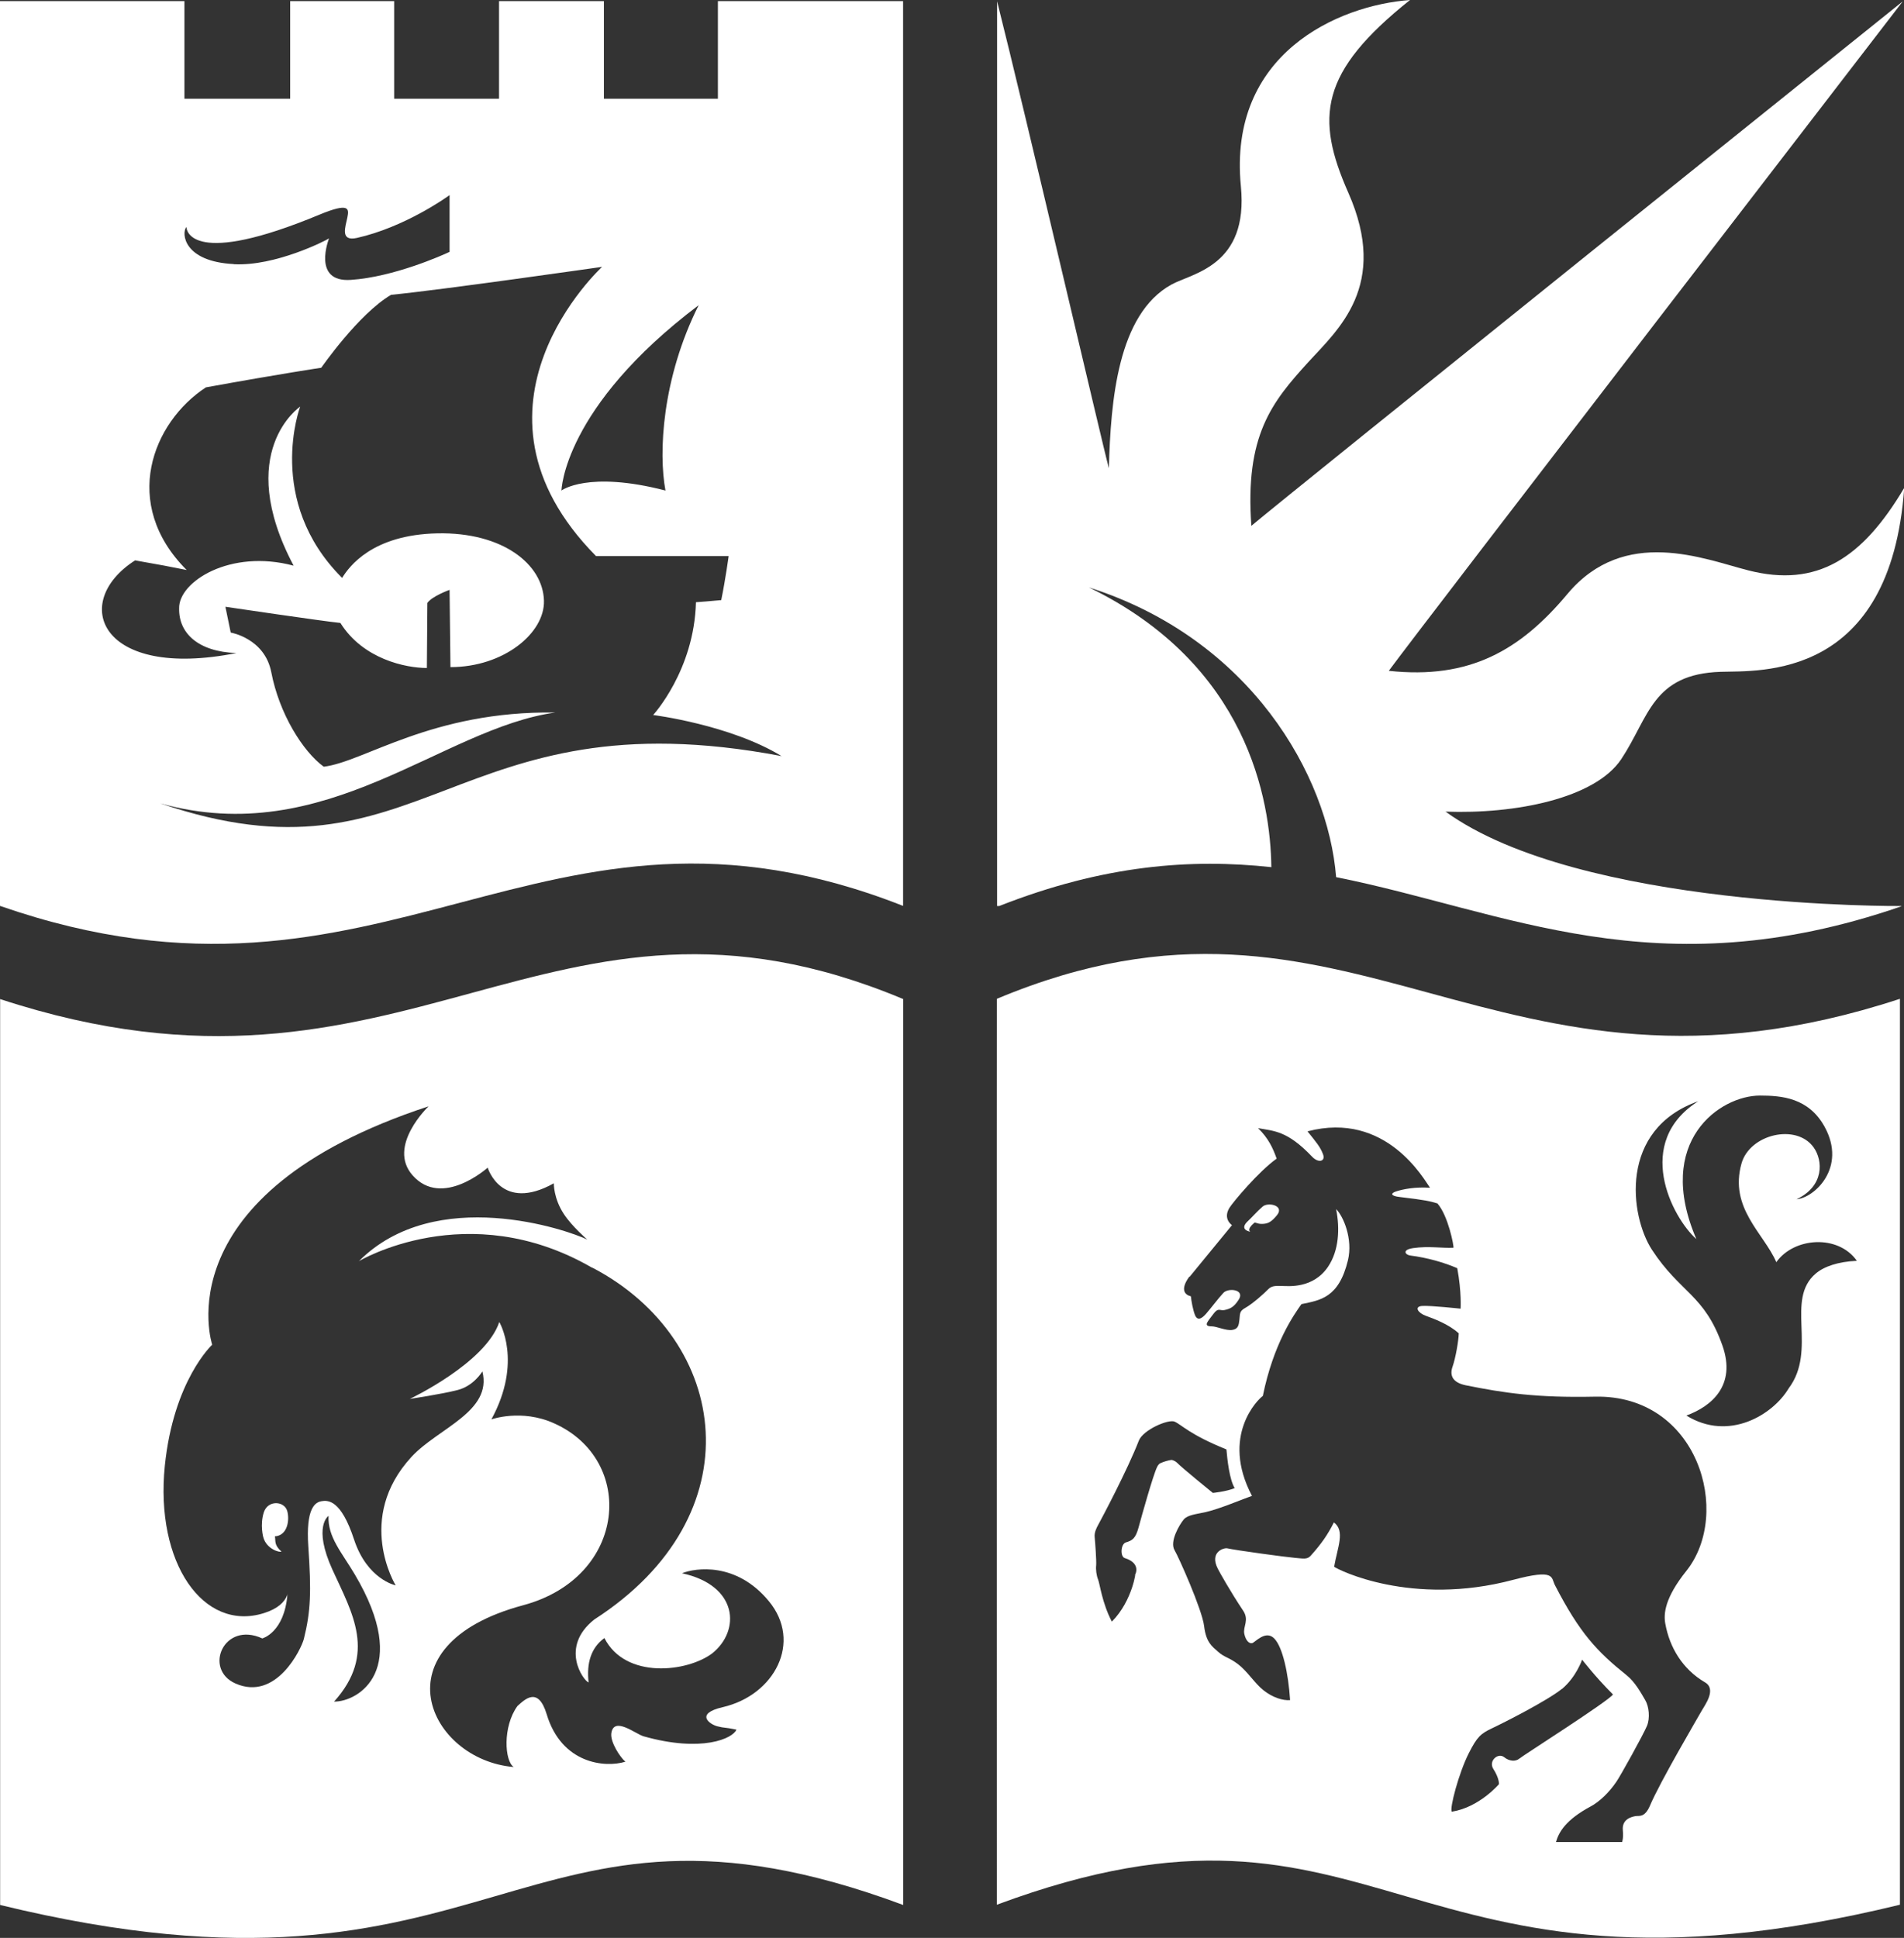 <?xml version="1.0" encoding="UTF-8"?><svg id="svg3087" xmlns="http://www.w3.org/2000/svg" viewBox="0 0 154.33 157.04"><rect x="0" y="0" width="154.33" height="157.04" fill="#333333" stroke="none"/><defs><style>.cls-1{fill:#fff;stroke-width:0px;}</style></defs><g id="g3091"><g id="g3096"><g id="g4202"><g id="g3122"><path id="path3124" class="cls-1" d="m103.05,70.26c-.07-5.39-1.9-16.41-14.79-22.66,13.09,4.16,19.39,15.23,20.04,23.48,13.75,2.74,25.95,9.21,45.77,2.38l.07-.04s-26.07.24-36.97-7.65c5.63.21,12.11-1.06,14.24-4.25,2.26-3.4,2.5-6.9,8.07-7.08,3.13-.1,13.76.69,14.87-14.91-3.4,5.74-7.08,8.11-12.64,6.69-3.55-.9-10.03-3.62-14.66,1.91-3.82,4.57-7.93,6.94-14.48,6.23C115.17,50.82,154.23.11,154.23.11c0,0-50.04,40.16-52.8,42.5-.53-7.33,1.66-10.02,4.6-13.25,2.41-2.64,6.59-6.21,3.26-13.74-2.69-6.09-2.34-9.77,5-15.62-5.84.43-14.76,4.36-13.71,15.09.64,6.48-3.95,7.04-5.63,7.97-4.36,2.41-4.92,9.42-5.07,14.88-.49-1.77-6.83-29.02-9.06-37.84v73.32h.17c8.49-3.34,15.55-3.85,22.06-3.15"/></g><g id="g3174"><path id="path3176" class="cls-1" d="m53.94,39.75c-.57-3.05-.29-9.07,2.69-15.02-10.98,8.29-11.12,15.02-11.12,15.02,0,0,2.12-1.63,8.43,0Zm-5.1-18.13s-13.32,1.91-17.14,2.27c-2.64,1.55-5.66,5.91-5.66,5.91,0,0-3.12.46-9.35,1.59-4.33,2.83-6.94,9.42-1.56,14.8q-1.7-.35-4.18-.78c-5.31,3.4-2.84,9.71,8.21,7.51-3.12-.11-4.68-1.63-4.64-3.61-.07-2.16,4.14-4.85,9.28-3.47-4.89-9.24.53-12.89.53-12.89,0,0-2.87,7.63,3.4,13.88.57-.92,2.44-3.5,7.72-3.61,5.26-.11,8.56,2.48,8.64,5.46.07,2.62-3.26,5.38-7.58,5.38l-.07-6.26s-1.41.5-1.8,1.06c0,.29-.04,5.27-.04,5.27-1.7,0-5.17-.71-7.01-3.65-1.42-.14-9.32-1.31-9.32-1.31l.43,2.09s2.76.46,3.29,3.22c.64,3.34,2.55,6.41,4.25,7.65,3.29-.39,8.75-4.54,18.77-4.39-9.21,1.27-18.55,11.12-32.02,7.36,21.39,7.3,23.59-8.92,50.36-3.83-4.18-2.55-10.41-3.33-10.41-3.33,0,0,3.33-3.61,3.47-9.14.43-.03.99-.07,2.05-.17.36-1.77.6-3.57.6-3.57,0,0-5.84,0-10.75,0-11.94-12.08.51-23.45.51-23.45Zm-29.89-.21c3.36.18,7.45-1.91,7.72-2.09,0,0-1.42,3.58,1.77,3.36,3.46-.23,7.44-2,8-2.27v-4.6c-.31.23-3.68,2.61-7.51,3.47-1.4.31-.92-.92-.78-1.63.14-.71.24-1.29-2.27-.25-10.23,4.25-10.77,1.35-10.77.99-.42.5-.24,2.8,3.83,3.01ZM73.2.09v73.32c-29.5-11.62-41.79,10.91-73.2,0C0,73.75,0,.09,0,.09h14.95v7.91h8.57V.09h8.43v7.91h8.5V.09h8.5v7.91h9.24V.09h15.02"/></g><g id="g3178"><path id="path3180" class="cls-1" d="m101.35,99.82s-.35-.17.32-.73c.08-.07.21.09.6.09.52,0,.79-.17,1.23-.7.65-.79-.71-1.09-1.15-.71-.48.41-.83.84-1.25,1.23,0,0-.7.62.26.82Zm25.25,37.04c-1.17.95-4.78,2.78-5.68,3.2-.9.43-1.19.68-1.86,2-.82,1.61-1.59,4.54-1.38,4.75,2.23-.35,3.82-2.23,3.82-2.23,0,0,.04-.46-.46-1.24-.41-.65.39-1.34.89-.94.38.31.9.38,1.22.11.32-.27,7.28-4.69,7.59-5.2-1.41-1.4-2.5-2.82-2.5-2.82,0,0-.48,1.42-1.64,2.38Zm-27.2-19.41c-2.98-1.2-3.64-2.01-4.2-2.25-.5-.21-2.54.66-2.89,1.54-.92,2.37-2.98,6.25-3.28,6.8-.16.29-.34.64-.3,1.03.04.39.15,1.91.12,2.27-.04.35.02.82.16,1.17.14.35.32,1.88,1.11,3.4,1.73-1.73,1.99-4.29,1.88-3.79,0,.02.55-.93-.83-1.36-.39-.12-.33-1.15.09-1.27.52-.16.78-.3,1.03-1.22.25-.93,1.18-4.24,1.49-4.87.05-.1.13-.27.3-.34.27-.12.58-.21.84-.25.13-.02.38.12.46.2.47.48,2.93,2.47,2.93,2.47,0,0,1.1-.11,1.77-.39-.42-.67-.6-2.3-.67-3.12Zm-3-13.99s-1.04,1.28.13,1.59c.03.37.17,1.1.32,1.49.2.51.53.35.91-.08.37-.42.97-1.23,1.41-1.7.4-.42,1.79-.27,1.22.58-.37.57-.66.72-1.14.82-.38.08-.49-.24-.9.32-.43.59-.89,1-.13,1,.4,0,1.16.37,1.66.29.48-.07.53-.38.58-.81.06-.45-.03-.7.47-.97.64-.36,1.57-1.21,1.86-1.51.32-.34.74-.27,1.17-.27s2.48.25,3.7-1.58c.86-1.29.96-3.05.64-4.65.59.58,1.37,2.42.96,4.14-.74,3.07-2.25,3.24-3.77,3.56-.64.9-2.27,3.22-3.13,7.44-.37.25-3.45,3.22-.88,8.1-.66.22-2.62,1.06-3.78,1.32-.78.17-1.43.22-1.75.59-.35.42-1.17,1.8-.74,2.5.3.49,2.23,4.8,2.39,6.14.16,1.32.64,1.64,1.12,2.07.53.48.88.45,1.62,1.01.75.56,1.38,1.58,2.07,2.12.74.59,1.57.85,2.16.8-.14-2.16-.6-4.29-1.28-4.99-.7-.73-1.57.32-1.79.37-.21.06-.51-.15-.64-.74-.13-.61.43-1.12-.11-1.91-.99-1.48-1.93-3.15-2.04-3.38-.69-1.35.48-1.71.77-1.65.69.16,4.83.72,5.47.77.64.05.99.16,1.28-.16.88-.98,1.38-1.7,1.89-2.71.93.69.29,2.02.02,3.59.27.23,6.27,3.26,14.52,1.06,3.44-.91,3.05-.19,3.38.44,2,3.88,3.42,5.38,5.79,7.28.71.56,1.2,1.48,1.52,2.02.32.53.4,1.48.15,2.09-.32.76-2.16,4.07-2.48,4.53-.6.89-1.39,1.63-2.06,1.99-2.09,1.12-2.61,2.12-2.84,2.9h5.36s.12-.28.06-.95c-.09-.94.76-1.1,1.03-1.15.27-.05.74.16,1.17-.85.8-1.9,3.91-7.19,4.18-7.67.27-.48,1.24-1.76.28-2.32-1.81-1.06-2.87-2.81-3.22-4.77-.14-.78-.05-2.06,1.7-4.25,3.75-4.68.96-14.31-7.4-14.13-4.74.1-7.38-.3-10.46-.92-1.13-.23-1.32-.84-1.08-1.52.25-.71.49-2.12.5-2.69-.81-.75-2.06-1.2-2.66-1.42-.65-.23-.97-.75-.32-.8.65-.05,3.13.22,3.13.22,0,0,.09-1.33-.27-3.28-1.06-.46-2.41-.85-3.82-1.03-.38-.05-.7-.46.25-.6,1.24-.18,2.38.02,3.26-.03.05-.11-.42-2.59-1.3-3.59-.61-.18-.93-.27-3.05-.52-.74-.08-.78-.3-.28-.46.57-.18,1.53-.37,2.73-.29-.46-.63-3.54-6.25-9.93-4.57.71.88,1.06,1.29,1.27,1.89.19.54-.38.71-.9.16-2.02-2.12-3.08-2.07-4.38-2.31.85.82,1.22,1.65,1.51,2.47-1.46,1.04-3.53,3.51-3.83,3.99-.55.91.21,1.4.21,1.4l-3.43,4.18Zm41.3-14.24c-6.54,2.29-5.57,9.33-3.81,12.04,2.31,3.54,4.25,3.61,5.72,7.77,1.15,3.25-.9,4.94-2.92,5.68,3.45,2.13,7.02-.07,8.29-2.2,2.35-3.13-.31-7.19,2.2-9.31.67-.57,1.8-.96,3.33-1.03-1.52-2.16-5.1-1.91-6.53.11-1.01-2.34-3.84-4.38-2.82-8,.67-2.37,4.43-3.26,5.84-1.31.77,1.07.88,3.15-1.38,4.21,1.42-.1,4.11-2.55,2.27-5.88-1.29-2.34-3.47-2.52-5.24-2.52-3.22,0-8.57,3.68-5.15,11.63-1.97-1.75-5.15-7.86.21-11.21Zm16.3-8.28c0-1.17,0,73.41,0,73.41-40.58,9.88-41.75-11.69-73.2,0,0,.95-.01-73.42,0-73.41,28.9-12.11,40.16,10.84,73.2,0"/></g><g id="g3182"><path id="path3184" class="cls-1" d="m26.63,122.84s-1.29.84.32,4.37c1.61,3.52,3.61,6.81.13,10.68,1.97.02,6.27-2.58,1.67-10.32-1.06-1.79-2.2-3.02-2.12-4.73Zm-4.35,1.66c1.06-.07,1.2-1.38,1-2.06-.23-.81-1.57-.91-1.9.12-.32,1.02-.04,2.01-.04,2.01.27.99,1.37,1.26,1.47,1.16-.62-.55-.45-.87-.53-1.23Zm1.02,4.69c-.25,3.12-2.04,3.58-2.04,3.58-3.12-1.43-4.79,2.49-2.18,3.65,3.32,1.47,5.35-2.82,5.55-3.61.56-2.25.61-3.84.36-7.49-.21-3.11.55-3.58,1.07-3.67.52-.09,1.58-.13,2.64,3.11,1.07,3.24,3.37,3.71,3.37,3.71,0,0-3.33-5.42,1.3-10.43,2.16-2.32,6.55-3.65,5.73-6.91,0,0-.68,1.17-2,1.51-1.32.34-3.88.72-3.88.72,0,0,6.14-2.9,7.25-6.23,0,0,1.92,3.2-.64,7.89,0,0,2.43-.87,5.06.31,6.68,2.96,5.97,12.48-2.48,14.75-12.04,3.23-7.66,12.54-.77,13.11-.74-.47-.91-3.27.3-4.94.6-.54,1.68-1.62,2.37.66,1.21,4.03,4.74,4.36,6.38,3.85-.43-.36-1.23-1.59-1.14-2.3.2-1.41,1.96.05,2.61.24,4.74,1.34,7.26.17,7.53-.54-1.06-.22-.88-.1-1.55-.27-.62-.16-1.84-1.02.44-1.55,4.19-.96,6.49-5.28,3.73-8.6-2.63-3.18-5.95-2.69-7.03-2.25,4.54.98,4.77,4.63,2.45,6.49-2.02,1.52-7.03,2.12-8.74-1.24-1.08.78-1.46,2.03-1.28,3.6-.45-.17-2.36-2.88.47-5.11,13.1-8.44,10.98-22.63-.1-28.47l-.14-.06c-10.05-5.78-18.85-.5-18.85-.5,6.22-6.23,16.96-2.52,18.51-1.75,0,0-1.24-1.07-1.89-2.06-.85-1.28-.82-2.5-.82-2.5-4.27,2.38-5.36-1.27-5.36-1.27,0,0-3.7,3.33-6.09.62-2.09-2.37,1.3-5.59,1.3-5.59-21.64,7.1-17.54,19.32-17.54,19.32,0,0-3.13,2.88-3.84,9.81-.8,7.88,3.13,13.48,8.03,11.94,1.12-.35,1.68-.89,1.9-1.48v-.06Zm49.91-48.23s0,74.37,0,73.41c-31.45-11.69-32.62,9.88-73.2,0,0,0,0-74.59,0-73.41,33.04,10.84,44.3-12.11,73.2,0"/></g></g></g></g></svg>